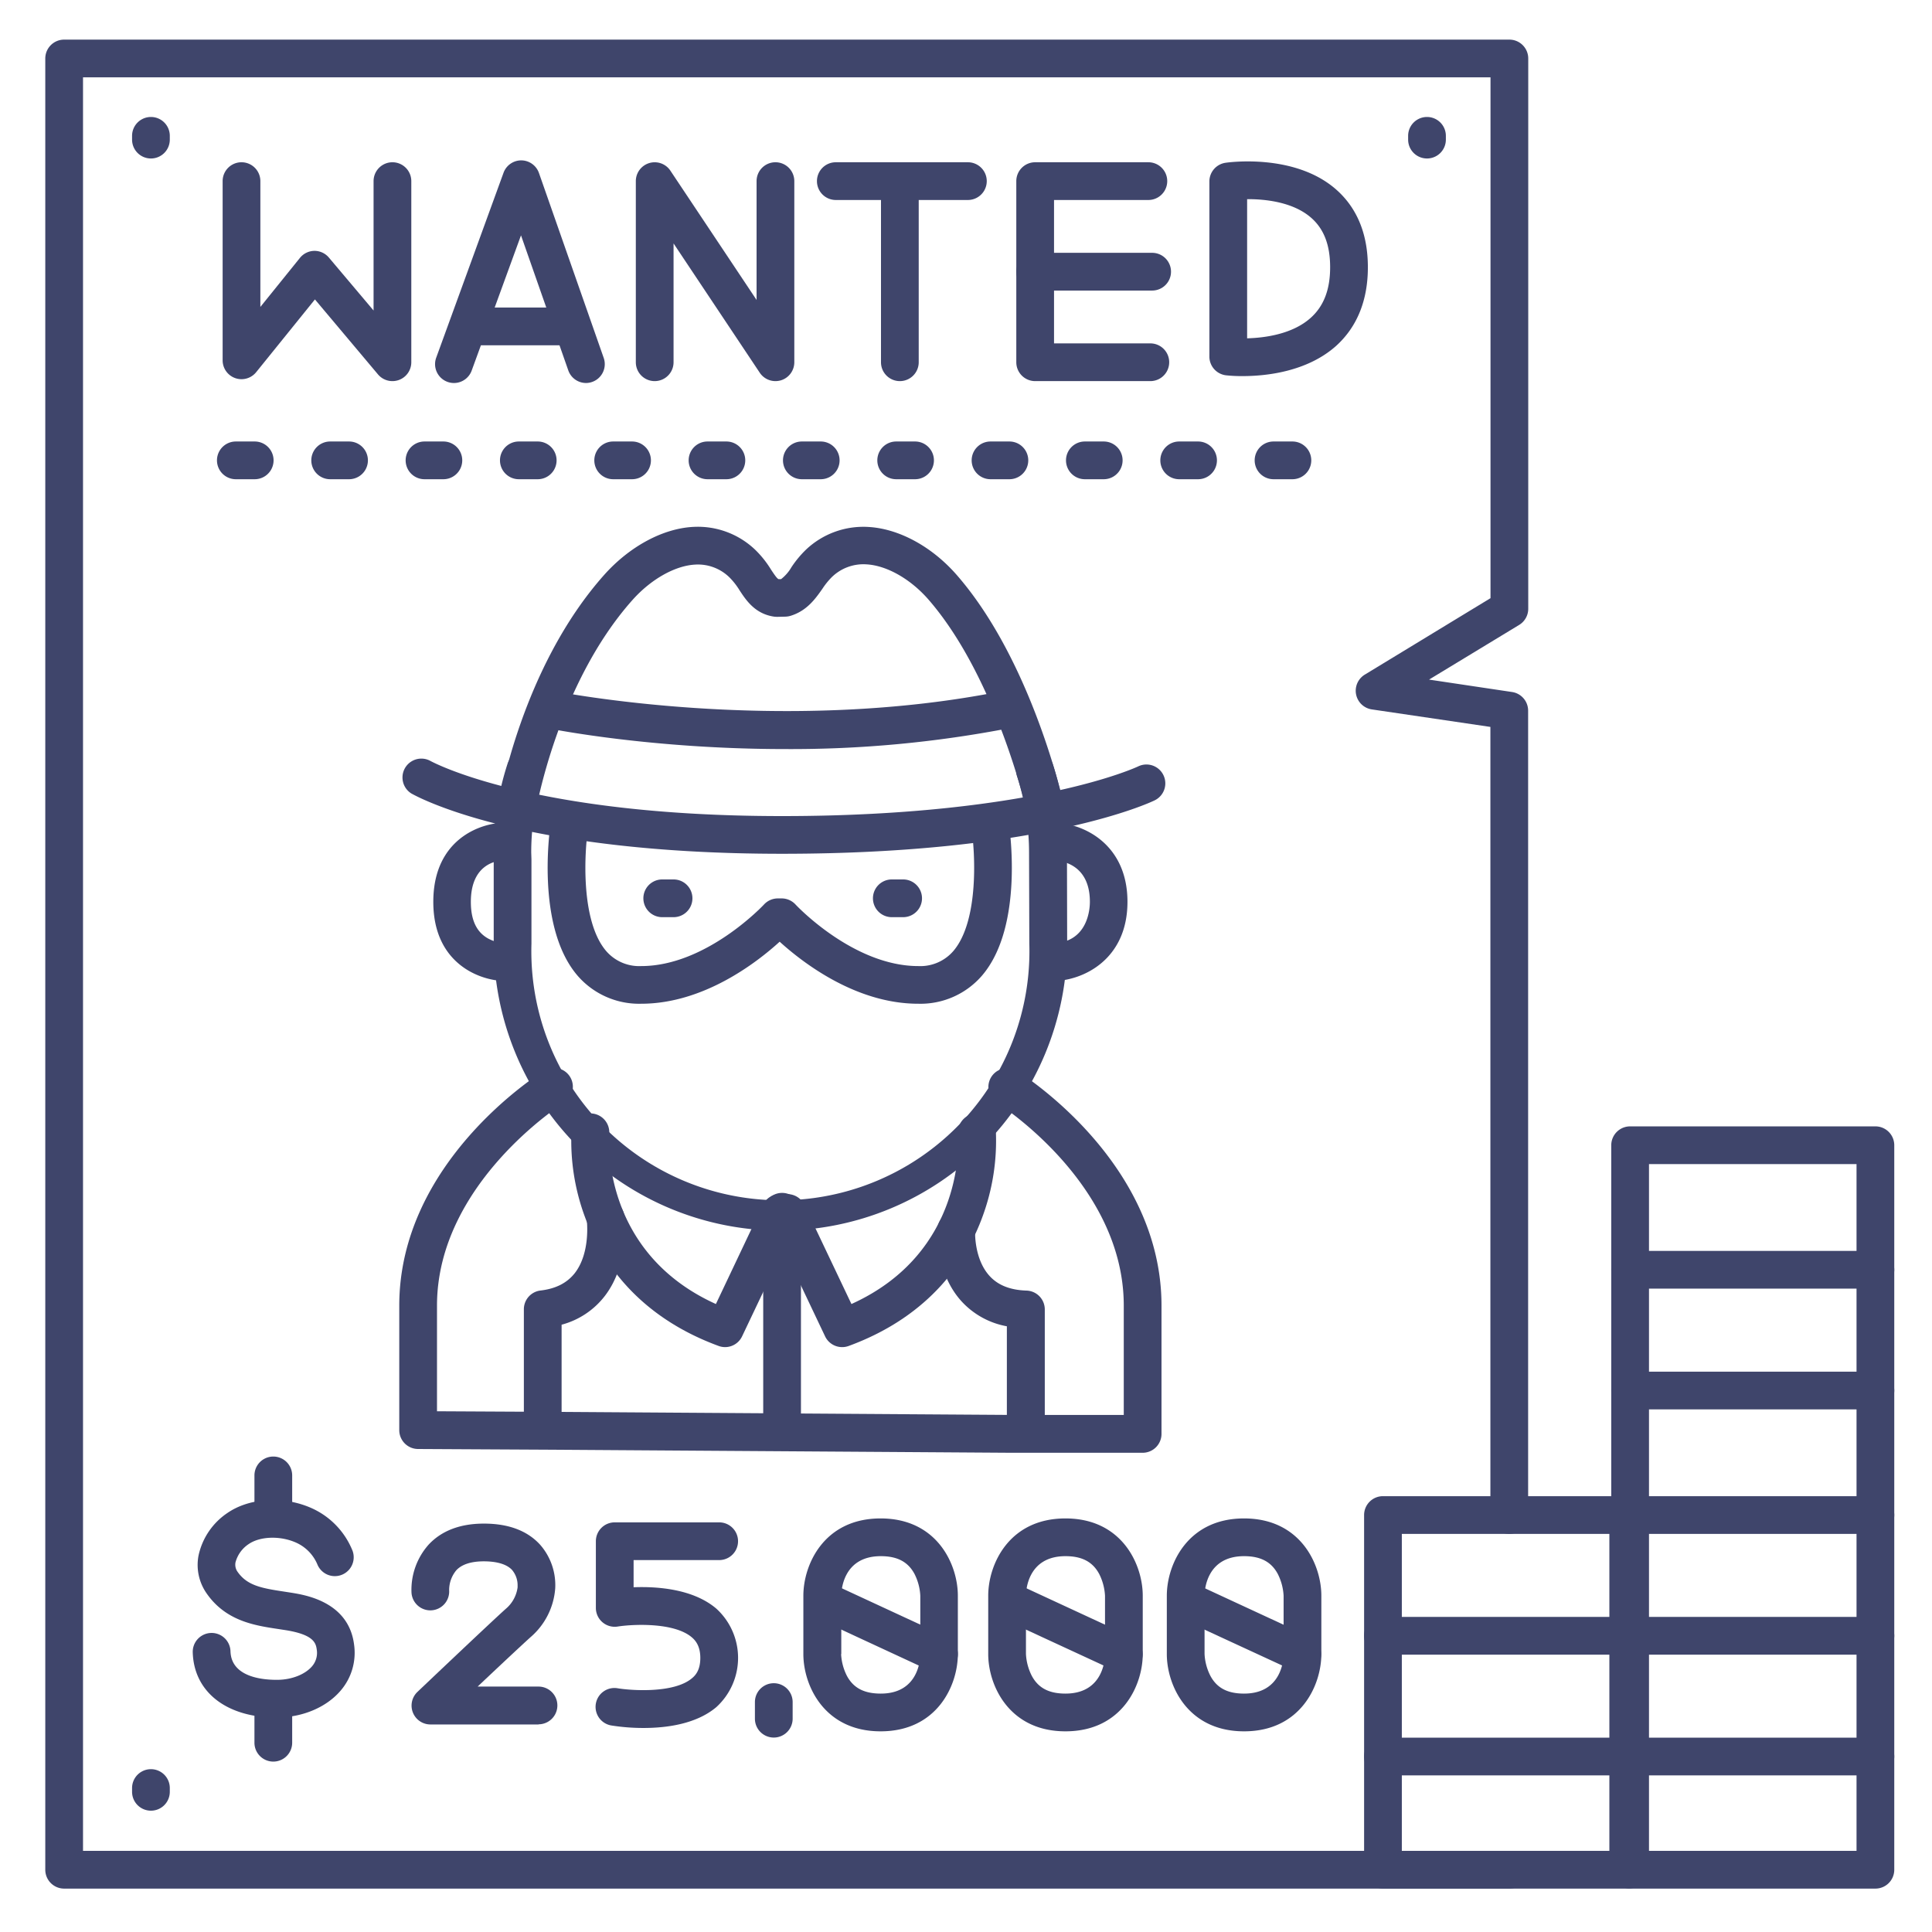 <?xml version="1.0" ?><svg viewBox="0 0 512 512" xmlns="http://www.w3.org/2000/svg"><defs><style>.cls-1{fill:#3f456b;}</style></defs><title/><g id="Lines"><path class="cls-1" d="M304.85,101H274.33a5,5,0,0,1-5-5V48a5,5,0,0,1,5-5h30a5,5,0,0,1,0,10h-25V91h25.52a5,5,0,0,1,0,10Z"/><path class="cls-1" d="M305.33,77h-31a5,5,0,0,1,0-10h31a5,5,0,0,1,0,10Z"/><path class="cls-1" d="M329.3,99.67a39.2,39.2,0,0,1-4.39-.21,5,5,0,0,1-4.41-5V48.08a5,5,0,0,1,4.27-4.94c.73-.11,18.16-2.56,29.16,6.94C359.62,55,362.5,62,362.5,70.82S359.62,86.7,354,91.74C346.23,98.61,335.31,99.67,329.3,99.67Zm1.2-46.89V89.66c4.66-.13,12-1.08,16.84-5.42,3.47-3.1,5.16-7.49,5.16-13.42s-1.67-10.21-5.1-13.17C342.56,53.47,335.15,52.75,330.5,52.78Z"/><path class="cls-1" d="M155.32,101.5a5,5,0,0,1-4.72-3.35L138.07,62.37,125,98.21a5,5,0,0,1-9.4-3.42l17.84-49a5,5,0,0,1,4.7-3.29h0a5,5,0,0,1,4.69,3.35l17.16,49a5,5,0,0,1-4.72,6.65Z"/><path class="cls-1" d="M151.32,91.5h-27a5,5,0,0,1,0-10h27a5,5,0,0,1,0,10Z"/><path class="cls-1" d="M104,101a5,5,0,0,1-3.83-1.78L83.46,79.35,67.89,98.63A5,5,0,0,1,59,95.49V48a5,5,0,0,1,10,0V81.34l10.49-13a5,5,0,0,1,3.84-1.86h0a5,5,0,0,1,3.83,1.78L99,82.29V48a5,5,0,0,1,10,0V96a5,5,0,0,1-3.29,4.7A5.09,5.09,0,0,1,104,101Z"/><path class="cls-1" d="M205.5,101a5,5,0,0,1-4.16-2.23L178.5,64.51V96a5,5,0,0,1-10,0V48a5,5,0,0,1,9.16-2.77L200.5,79.49V48a5,5,0,0,1,10,0V96a5,5,0,0,1-3.55,4.79A5.19,5.19,0,0,1,205.5,101Z"/><path class="cls-1" d="M256.5,53h-35a5,5,0,0,1,0-10h35a5,5,0,0,1,0,10Z"/><path class="cls-1" d="M238.47,101a5,5,0,0,1-5-5V48.5a5,5,0,0,1,10,0V96A5,5,0,0,1,238.47,101Z"/><path class="cls-1" d="M400,500.5H17a5,5,0,0,1-5-5V15.5a5,5,0,0,1,5-5H400a5,5,0,0,1,5,5V161.33a5,5,0,0,1-2.41,4.28L378.71,180.1l22,3.29a5,5,0,0,1,4.26,4.94V401.5a5,5,0,0,1-10,0V192.64L363.54,188a5,5,0,0,1-1.85-9.22L395,158.52V20.5H22v470H400a5,5,0,0,1,0,10Z"/><path class="cls-1" d="M207.26,226.26c-70,0-97.15-15.36-98.28-16a5,5,0,0,1,5-8.65c.35.2,26.6,14.66,93.26,14.66,34.6,0,58.43-3.58,72.32-6.59,15.05-3.25,22-6.54,22.08-6.58a5,5,0,0,1,4.36,9C304.84,212.67,276.16,226.26,207.26,226.26Z"/><path class="cls-1" d="M192.17,357a5,5,0,0,1-1.73-.31c-21.95-8.06-31.4-23.11-35.47-34.31a58.08,58.08,0,0,1-3.52-22.72,5,5,0,0,1,10,.85c-.11,1.39-2.1,31.32,28.27,45.07L202.32,319a5,5,0,0,1,9,4.3l-14.67,30.87A5,5,0,0,1,192.17,357Z"/><path class="cls-1" d="M207.26,384a5,5,0,0,1-5-5V321.13a5,5,0,0,1,10,0V379A5,5,0,0,1,207.26,384Z"/><path class="cls-1" d="M223.17,357a5,5,0,0,1-4.51-2.85L204,323.28a5,5,0,0,1,9-4.3l12.64,26.6c30.4-13.76,28.38-43.75,28.27-45.07a5,5,0,0,1,10-.85,58.08,58.08,0,0,1-3.52,22.72c-4.07,11.2-13.52,26.25-35.47,34.31A5,5,0,0,1,223.17,357Z"/><path class="cls-1" d="M277.32,220.25a5,5,0,0,1-4.88-3.94c-.08-.36-8.06-36.29-26.34-57.37-4.76-5.48-11.07-9.08-16.48-9.38a12,12,0,0,0-9.2,3.4,19.8,19.8,0,0,0-2.48,3.08c-1.84,2.62-4.13,5.88-8.51,7.18a5.34,5.34,0,0,1-1.32.2l-2.14.05a7.34,7.34,0,0,1-.81-.05c-5.06-.73-7.44-4.35-9.18-7A18.41,18.41,0,0,0,193.3,153a11.92,11.92,0,0,0-9-3.38c-5.38.26-11.78,3.87-16.71,9.41-19.83,22.28-25.58,55.74-25.64,56.08a5,5,0,0,1-9.86-1.63c.24-1.49,6.23-36.62,28-61.1,6.75-7.58,15.61-12.35,23.68-12.75a22,22,0,0,1,16.3,6,26.88,26.88,0,0,1,4.26,5.32c1.14,1.73,1.61,2.34,2,2.53l.66,0a10.83,10.83,0,0,0,2.74-3.15,27.75,27.75,0,0,1,3.88-4.68,22.11,22.11,0,0,1,16.53-6c8.14.46,16.92,5.25,23.49,12.82,20,23,28.21,60.23,28.55,61.8a5,5,0,0,1-3.82,5.95A5.63,5.63,0,0,1,277.32,220.25Z"/><path class="cls-1" d="M208.09,198.51c-35.34,0-61.69-5.26-63.33-5.59a5,5,0,1,1,2-9.8c.59.12,59.82,11.91,119,0a5,5,0,1,1,2,9.8A304.39,304.39,0,0,1,208.09,198.51Z"/><path class="cls-1" d="M302.83,385H268l-121.78-.81L110.81,384a5,5,0,0,1-5-5V346c0-38.08,36.81-61.28,38.37-62.25a5,5,0,1,1,5.27,8.5h0c-.34.21-33.64,21.31-33.64,53.75v28l30.47.16,121.75.81h29.78V346c0-32.56-33.29-53.54-33.63-53.75a5,5,0,0,1,5.26-8.5c1.57,1,38.37,24.17,38.37,62.25v34A5,5,0,0,1,302.83,385Z"/><path class="cls-1" d="M206.84,326.13a76.08,76.08,0,0,1-76-76V228l-.06-1.84V226a76,76,0,0,1,3.73-23.62,5,5,0,1,1,9.51,3.1,66.15,66.15,0,0,0-3.24,20.43l.06,1.84V250.1a66,66,0,1,0,131.94,0l-.07-24a66.21,66.21,0,0,0-3.12-20.2,5,5,0,1,1,9.53-3A76.23,76.23,0,0,1,282.76,226l0,2.11.05,22A76.1,76.1,0,0,1,206.84,326.13Z"/><path class="cls-1" d="M133.83,260a20.56,20.56,0,0,1-9.48-2.66c-4.34-2.48-9.52-7.68-9.52-18.34s5.13-15.85,9.43-18.33a20.37,20.37,0,0,1,9.42-2.67,5,5,0,0,1,0,10c-2.1,0-8.9,1-8.9,11,0,4.78,1.47,7.94,4.48,9.66a10.87,10.87,0,0,0,4.52,1.34,5,5,0,1,1,0,10Z"/><path class="cls-1" d="M278.83,260a5,5,0,0,1,0-10c9.52-.17,10-9.19,10-11,0-10-7.56-11-9.88-11a5,5,0,0,1,0-10c8,0,19.84,5.59,19.84,21S286.87,260,278.83,260Z"/><path class="cls-1" d="M243.33,266c-16.54,0-30.62-10.91-36.71-16.44-6.07,5.53-20.16,16.44-36.7,16.44h0A21.55,21.55,0,0,1,153,258.49c-11.25-13.21-7.19-39.67-7-40.79a5,5,0,0,1,9.88,1.57c-1,6.38-2.12,24.7,4.75,32.75a11.56,11.56,0,0,0,9.31,4h0c17.24,0,32.38-16.15,32.53-16.32a5,5,0,0,1,3.67-1.61h1a5,5,0,0,1,3.69,1.62c.14.16,15.28,16.31,32.52,16.31h0a11.56,11.56,0,0,0,9.31-4c6.86-8.05,5.76-26.37,4.75-32.75a5,5,0,0,1,9.88-1.57c.18,1.12,4.24,27.58-7,40.79A21.51,21.51,0,0,1,243.38,266Z"/><path class="cls-1" d="M143.83,384a5,5,0,0,1-5-5V347a5,5,0,0,1,4.42-5c4.07-.48,7-2,9.06-4.59,4.26-5.46,3.2-14,3.19-14.12a5,5,0,0,1,9.9-1.35c.08.52,1.67,12.73-5.15,21.55a21.36,21.36,0,0,1-11.42,7.57V379A5,5,0,0,1,143.83,384Z"/><path class="cls-1" d="M271.83,384a5,5,0,0,1-5-5V351.48a21.46,21.46,0,0,1-12-6.6c-7-7.69-6.45-18.67-6.42-19.13a5,5,0,0,1,10,.57c0,.18-.27,7.37,3.87,11.86,2.25,2.44,5.45,3.7,9.77,3.84a5,5,0,0,1,4.83,5v32A5,5,0,0,1,271.83,384Z"/><path class="cls-1" d="M142.74,457H114.06a5,5,0,0,1-3.44-8.62c.76-.73,18.83-17.89,23.39-22a9,9,0,0,0,3.16-5.72c0-.16,0-.32,0-.48h0a6.26,6.26,0,0,0-1.49-4.15c-1.75-1.86-5-2.26-7.44-2.26-3.35,0-5.79.78-7.27,2.32a8.18,8.18,0,0,0-1.94,5.37,5,5,0,0,1-4.66,5.29,5,5,0,0,1-5.32-4.69,18,18,0,0,1,4.57-12.75c3.44-3.67,8.36-5.54,14.62-5.54,6.51,0,11.52,1.88,14.9,5.6a16.24,16.24,0,0,1,4,11.53,18.85,18.85,0,0,1-6.49,12.92c-2.35,2.11-8.63,8-14.07,13.14h16.13a5,5,0,0,1,0,10Z"/><path class="cls-1" d="M170.56,457.93a54.4,54.4,0,0,1-8.48-.65,5,5,0,1,1,1.66-9.86c3.58.59,14.86,1.38,19.63-2.66,1-.81,2.22-2.24,2.22-5.39s-1.28-4.64-2.25-5.46c-4.83-4.12-16.08-3.43-19.64-2.86a5,5,0,0,1-5.79-4.94V408.44a5,5,0,0,1,5-5h27.68a5,5,0,0,1,0,10H167.91v7.2c6.17-.24,15.75.4,21.92,5.66a17.66,17.66,0,0,1,0,26.11C184.48,456.92,176.59,457.93,170.56,457.93Z"/><path class="cls-1" d="M248.84,443.35a5.07,5.07,0,0,1-2.1-.46l-30-13.91a5,5,0,1,1,4.2-9.07l30,13.9a5,5,0,0,1-2.1,9.54Z"/><path class="cls-1" d="M233.37,458.82c-15,0-20.47-12.24-20.47-20.47V422.88c0-8.23,5.45-20.48,20.47-20.48s20.47,12.25,20.47,20.48v15.47C253.84,446.58,248.39,458.82,233.37,458.82ZM222.9,438.35a14.36,14.36,0,0,0,1.52,5.73c1.72,3.24,4.56,4.74,9,4.74,10.18,0,10.47-9.4,10.47-10.47V422.88h0a14.39,14.39,0,0,0-1.52-5.74c-1.72-3.23-4.56-4.74-8.95-4.74-10.18,0-10.47,9.4-10.47,10.48v15.47Z"/><path class="cls-1" d="M297.83,443.35a5,5,0,0,1-2.09-.46L265.7,429a5,5,0,1,1,4.2-9.07l30,13.9a5,5,0,0,1-2.11,9.54Z"/><path class="cls-1" d="M282.36,458.82c-15,0-20.47-12.24-20.47-20.47V422.88c0-8.23,5.45-20.48,20.47-20.48s20.48,12.25,20.48,20.48v15.47C302.84,446.58,297.38,458.82,282.36,458.82Zm-10.47-20.47a14.28,14.28,0,0,0,1.53,5.73c1.71,3.24,4.55,4.74,8.94,4.74,10.18,0,10.48-9.4,10.48-10.47V422.88h0a14.5,14.5,0,0,0-1.53-5.74c-1.72-3.23-4.56-4.74-8.95-4.74-10.18,0-10.47,9.4-10.47,10.48v15.47Z"/><path class="cls-1" d="M345.16,443.35a5,5,0,0,1-2.09-.46L313,429a5,5,0,1,1,4.2-9.07l30,13.9a5,5,0,0,1-2.11,9.54Z"/><path class="cls-1" d="M329.69,458.82c-15,0-20.47-12.24-20.47-20.47V422.88c0-8.23,5.45-20.48,20.47-20.48s20.48,12.25,20.48,20.48v15.47C350.17,446.58,344.71,458.82,329.69,458.82Zm-10.47-20.47a14.28,14.28,0,0,0,1.53,5.73c1.71,3.24,4.55,4.74,8.94,4.74,10.18,0,10.48-9.4,10.48-10.47V422.88h0a14.5,14.5,0,0,0-1.53-5.74c-1.71-3.23-4.56-4.74-8.95-4.74-10.18,0-10.47,9.4-10.47,10.48v15.47Z"/><path class="cls-1" d="M205.06,460.47a5,5,0,0,1-5-5v-4.4a5,5,0,0,1,10,0v4.4A5,5,0,0,1,205.06,460.47Z"/><path class="cls-1" d="M73.26,455.17c-13.19,0-21.87-6.74-22.18-17.27a5,5,0,1,1,10-.3c.21,7,8.85,7.62,12.57,7.57s7.16-1.43,9-3.53a5.45,5.45,0,0,0,1.28-4.56c-.24-1.85-1.09-3.91-8.15-5.06l-2.08-.32c-6.12-.92-13.74-2.07-18.84-9.29a13.17,13.17,0,0,1-2.25-10.16,18.18,18.18,0,0,1,7.77-11.37c5.66-3.85,14.31-4.45,21.51-1.5A20.88,20.88,0,0,1,93.44,411a5,5,0,0,1-9.31,3.64,11,11,0,0,0-6.07-6c-4.09-1.68-9.18-1.46-12.1.52A8.4,8.4,0,0,0,62.42,414a3.23,3.23,0,0,0,.58,2.6c2.51,3.56,6.26,4.28,12.16,5.17l2.19.34c3.71.61,15,2.44,16.47,13.63a15.38,15.38,0,0,1-3.65,12.41c-3.71,4.28-9.84,6.89-16.4,7Z"/><path class="cls-1" d="M72.43,407.12a5,5,0,0,1-5-5V391a5,5,0,0,1,10,0v11.09A5,5,0,0,1,72.43,407.12Z"/><path class="cls-1" d="M72.43,466.84a5,5,0,0,1-5-5V450.32a5,5,0,0,1,10,0v11.52A5,5,0,0,1,72.43,466.84Z"/><path class="cls-1" d="M40,42a5,5,0,0,1-5-5V36a5,5,0,0,1,10,0v1A5,5,0,0,1,40,42Z"/><path class="cls-1" d="M378.17,42a5,5,0,0,1-5-5V36a5,5,0,0,1,10,0v1A5,5,0,0,1,378.17,42Z"/><path class="cls-1" d="M40,479.85a5,5,0,0,1-5-5v-1a5,5,0,0,1,10,0v1A5,5,0,0,1,40,479.85Z"/><path class="cls-1" d="M497,500.5H432a5,5,0,0,1-5-5v-192a5,5,0,0,1,5-5h65a5,5,0,0,1,5,5v192A5,5,0,0,1,497,500.5Zm-60-10h55v-182H437Z"/><path class="cls-1" d="M497,373.5H432a5,5,0,0,1,0-10h65a5,5,0,0,1,0,10Z"/><path class="cls-1" d="M497,406.5H432a5,5,0,0,1,0-10h65a5,5,0,0,1,0,10Z"/><path class="cls-1" d="M497,341.5H432a5,5,0,0,1,0-10h65a5,5,0,0,1,0,10Z"/><path class="cls-1" d="M497,438.5H432a5,5,0,0,1,0-10h65a5,5,0,0,1,0,10Z"/><path class="cls-1" d="M497,470.5H432a5,5,0,0,1,0-10h65a5,5,0,0,1,0,10Z"/><path class="cls-1" d="M431.5,500.5h-65a5,5,0,0,1-5-5v-94a5,5,0,0,1,5-5h65a5,5,0,0,1,5,5v94A5,5,0,0,1,431.5,500.5Zm-60-10h55v-84h-55Z"/><path class="cls-1" d="M431.5,438.5h-65a5,5,0,0,1,0-10h65a5,5,0,0,1,0,10Z"/><path class="cls-1" d="M431.5,470.5h-65a5,5,0,0,1,0-10h65a5,5,0,0,1,0,10Z"/></g><g id="Outline"><path class="cls-1" d="M178.5,243.06h-3a5,5,0,0,1,0-10h3a5,5,0,0,1,0,10Z"/><path class="cls-1" d="M239.34,243.06h-3a5,5,0,1,1,0-10h3a5,5,0,0,1,0,10Z"/><path class="cls-1" d="M342.5,127h-5a5,5,0,0,1,0-10h5a5,5,0,0,1,0,10Zm-25,0h-5a5,5,0,0,1,0-10h5a5,5,0,0,1,0,10Zm-25,0h-5a5,5,0,0,1,0-10h5a5,5,0,0,1,0,10Zm-25,0h-5a5,5,0,0,1,0-10h5a5,5,0,0,1,0,10Zm-25,0h-5a5,5,0,0,1,0-10h5a5,5,0,0,1,0,10Zm-25,0h-5a5,5,0,0,1,0-10h5a5,5,0,0,1,0,10Zm-25,0h-5a5,5,0,0,1,0-10h5a5,5,0,0,1,0,10Zm-25,0h-5a5,5,0,0,1,0-10h5a5,5,0,0,1,0,10Zm-25,0h-5a5,5,0,0,1,0-10h5a5,5,0,0,1,0,10Zm-25,0h-5a5,5,0,0,1,0-10h5a5,5,0,0,1,0,10Zm-25,0h-5a5,5,0,0,1,0-10h5a5,5,0,0,1,0,10Zm-25,0h-5a5,5,0,0,1,0-10h5a5,5,0,0,1,0,10Z"/></g></svg>